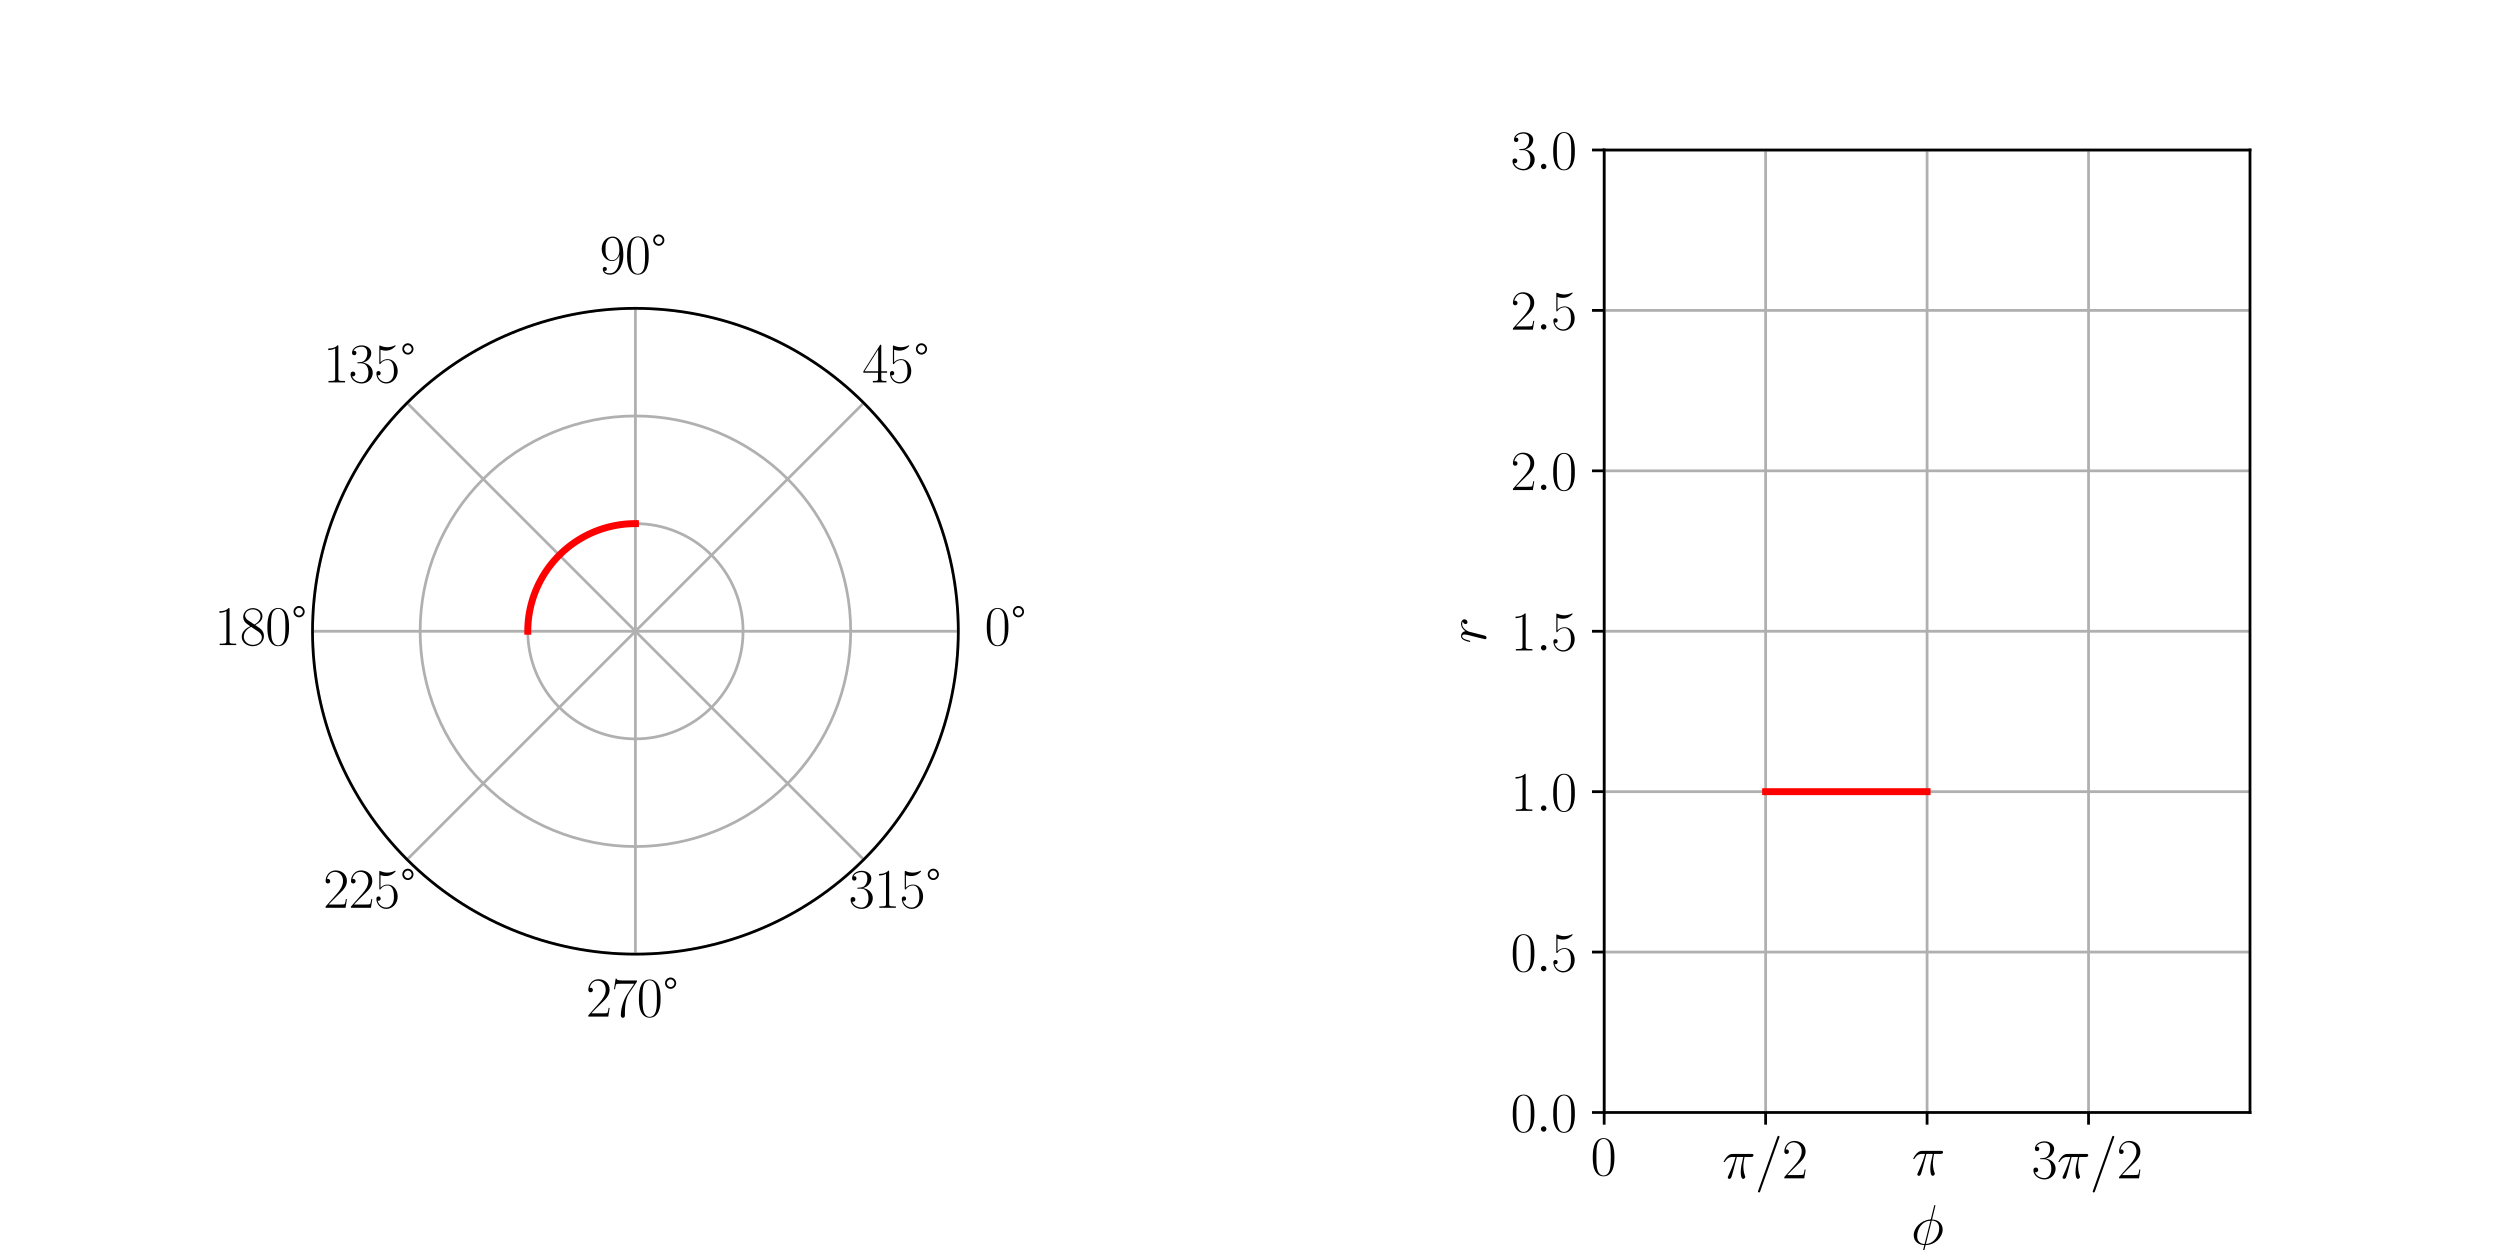 <?xml version="1.0" encoding="utf-8" standalone="no"?>
<!DOCTYPE svg PUBLIC "-//W3C//DTD SVG 1.1//EN"
  "http://www.w3.org/Graphics/SVG/1.1/DTD/svg11.dtd">
<svg xmlns:xlink="http://www.w3.org/1999/xlink" width="720pt" height="360pt" viewBox="0 0 720 360" xmlns="http://www.w3.org/2000/svg" version="1.1">
 <defs>
  <style type="text/css">*{stroke-linejoin: round; stroke-linecap: butt}</style>
 </defs>
 <g id="figure_1">
  <g id="patch_1">
   <path d="M 0 360 
L 720 360 
L 720 0 
L 0 0 
z
" style="fill: #ffffff"/>
  </g>
  <g id="axes_1">
   <g id="patch_2">
    <path d="M 276 181.8 
C 276 169.587 273.594 157.493 268.921 146.21 
C 264.247 134.927 257.397 124.675 248.761 116.039 
C 240.125 107.403 229.873 100.553 218.59 95.879 
C 207.307 91.206 195.213 88.8 183 88.8 
C 170.787 88.8 158.693 91.206 147.41 95.879 
C 136.127 100.553 125.875 107.403 117.239 116.039 
C 108.603 124.675 101.753 134.927 97.079 146.21 
C 92.406 157.493 90 169.587 90 181.8 
C 90 194.013 92.406 206.107 97.079 217.39 
C 101.753 228.673 108.603 238.925 117.239 247.561 
C 125.875 256.197 136.127 263.047 147.41 267.721 
C 158.693 272.394 170.787 274.8 183 274.8 
C 195.213 274.8 207.307 272.394 218.59 267.721 
C 229.873 263.047 240.125 256.197 248.761 247.561 
C 257.397 238.925 264.247 228.673 268.921 217.39 
C 273.594 206.107 276 194.013 276 181.8 
M 183 181.8 
C 183 181.8 183 181.8 183 181.8 
C 183 181.8 183 181.8 183 181.8 
C 183 181.8 183 181.8 183 181.8 
C 183 181.8 183 181.8 183 181.8 
C 183 181.8 183 181.8 183 181.8 
C 183 181.8 183 181.8 183 181.8 
C 183 181.8 183 181.8 183 181.8 
C 183 181.8 183 181.8 183 181.8 
C 183 181.8 183 181.8 183 181.8 
C 183 181.8 183 181.8 183 181.8 
C 183 181.8 183 181.8 183 181.8 
C 183 181.8 183 181.8 183 181.8 
C 183 181.8 183 181.8 183 181.8 
C 183 181.8 183 181.8 183 181.8 
C 183 181.8 183 181.8 183 181.8 
C 183 181.8 183 181.8 183 181.8 
z
" style="fill: #ffffff"/>
   </g>
   <g id="matplotlib.axis_1">
    <g id="xtick_1">
     <g id="line2d_1">
      <path d="M 183 181.8 
L 276 181.8 
" clip-path="url(#p973a0289f4)" style="fill: none; stroke: #b0b0b0; stroke-width: 0.8; stroke-linecap: square"/>
     </g>
     <g id="text_1">
      <!-- 0° -->
      <g transform="translate(283.57 185.785) scale(0.16 -0.16)">
       <defs>
        <path id="CMR17-30" d="M 2688 2025 
C 2688 2416 2682 3080 2413 3591 
C 2176 4039 1798 4198 1466 4198 
C 1158 4198 768 4058 525 3597 
C 269 3118 243 2524 243 2025 
C 243 1661 250 1106 448 619 
C 723 -39 1216 -128 1466 -128 
C 1760 -128 2208 -7 2470 600 
C 2662 1042 2688 1559 2688 2025 
z
M 1466 -26 
C 1056 -26 813 325 723 812 
C 653 1188 653 1738 653 2096 
C 653 2588 653 2997 736 3387 
C 858 3929 1216 4096 1466 4096 
C 1728 4096 2067 3923 2189 3400 
C 2272 3036 2278 2607 2278 2096 
C 2278 1680 2278 1169 2202 792 
C 2067 95 1690 -26 1466 -26 
z
" transform="scale(0.016)"/>
        <path id="SFRM3583-b0" d="M 890 4416 
C 544 4371 326 4080 326 3776 
C 326 3453 576 3136 960 3136 
L 1018 3136 
C 1357 3181 1587 3472 1587 3776 
C 1587 4105 1312 4416 947 4416 
L 890 4416 
z
M 525 3737 
L 525 3776 
C 525 4003 723 4204 947 4204 
C 1178 4204 1338 4026 1382 3815 
L 1382 3776 
C 1382 3545 1184 3341 960 3341 
C 730 3341 570 3522 525 3737 
z
" transform="scale(0.016)"/>
       </defs>
       <use xlink:href="#CMR17-30" transform="scale(0.996)"/>
       <use xlink:href="#SFRM3583-b0" transform="translate(45.69 0) scale(0.996)"/>
      </g>
     </g>
    </g>
    <g id="xtick_2">
     <g id="line2d_2">
      <path d="M 183 181.8 
L 248.761 116.039 
" clip-path="url(#p973a0289f4)" style="fill: none; stroke: #b0b0b0; stroke-width: 0.8; stroke-linecap: square"/>
     </g>
     <g id="text_2">
      <!-- 45° -->
      <g transform="translate(248.329 110.125) scale(0.16 -0.16)">
       <defs>
        <path id="CMR17-34" d="M 2150 4122 
C 2150 4256 2144 4256 2029 4256 
L 128 1254 
L 128 1088 
L 1779 1088 
L 1779 457 
C 1779 224 1766 160 1318 160 
L 1197 160 
L 1197 0 
C 1402 0 1747 0 1965 0 
C 2182 0 2528 0 2733 0 
L 2733 160 
L 2611 160 
C 2163 160 2150 224 2150 457 
L 2150 1088 
L 2803 1088 
L 2803 1254 
L 2150 1254 
L 2150 4122 
z
M 1798 3703 
L 1798 1254 
L 256 1254 
L 1798 3703 
z
" transform="scale(0.016)"/>
        <path id="CMR17-35" d="M 730 3692 
C 794 3666 1056 3584 1325 3584 
C 1920 3584 2246 3911 2432 4100 
C 2432 4157 2432 4192 2394 4192 
C 2387 4192 2374 4192 2323 4163 
C 2099 4058 1837 3973 1517 3973 
C 1325 3973 1037 3999 723 4139 
C 653 4171 640 4171 634 4171 
C 602 4171 595 4164 595 4037 
L 595 2203 
C 595 2089 595 2057 659 2057 
C 691 2057 704 2070 736 2114 
C 941 2401 1222 2522 1542 2522 
C 1766 2522 2246 2382 2246 1289 
C 2246 1085 2246 715 2054 421 
C 1894 159 1645 25 1370 25 
C 947 25 518 320 403 814 
C 429 807 480 795 506 795 
C 589 795 749 840 749 1038 
C 749 1210 627 1280 506 1280 
C 358 1280 262 1190 262 1011 
C 262 454 704 -128 1382 -128 
C 2042 -128 2669 440 2669 1264 
C 2669 2030 2170 2624 1549 2624 
C 1222 2624 947 2503 730 2274 
L 730 3692 
z
" transform="scale(0.016)"/>
       </defs>
       <use xlink:href="#CMR17-34" transform="scale(0.996)"/>
       <use xlink:href="#CMR17-35" transform="translate(45.69 0) scale(0.996)"/>
       <use xlink:href="#SFRM3583-b0" transform="translate(91.381 0) scale(0.996)"/>
      </g>
     </g>
    </g>
    <g id="xtick_3">
     <g id="line2d_3">
      <path d="M 183 181.8 
L 183 88.8 
" clip-path="url(#p973a0289f4)" style="fill: none; stroke: #b0b0b0; stroke-width: 0.8; stroke-linecap: square"/>
     </g>
     <g id="text_3">
      <!-- 90° -->
      <g transform="translate(172.668 78.785) scale(0.16 -0.16)">
       <defs>
        <path id="CMR17-39" d="M 2253 1864 
C 2253 464 1670 31 1190 31 
C 1043 31 685 31 538 294 
C 704 268 826 357 826 518 
C 826 692 685 749 595 749 
C 538 749 365 723 365 506 
C 365 71 742 -128 1203 -128 
C 1939 -128 2688 674 2688 2073 
C 2688 3817 1971 4179 1485 4179 
C 851 4179 243 3628 243 2778 
C 243 1991 762 1408 1414 1408 
C 1952 1408 2189 1903 2253 2112 
L 2253 1864 
z
M 1427 1510 
C 1254 1510 1011 1542 813 1922 
C 678 2169 678 2461 678 2771 
C 678 3146 678 3405 858 3684 
C 947 3817 1114 4032 1485 4032 
C 2240 4032 2240 2885 2240 2632 
C 2240 2182 2035 1510 1427 1510 
z
" transform="scale(0.016)"/>
       </defs>
       <use xlink:href="#CMR17-39" transform="scale(0.996)"/>
       <use xlink:href="#CMR17-30" transform="translate(45.69 0) scale(0.996)"/>
       <use xlink:href="#SFRM3583-b0" transform="translate(91.381 0) scale(0.996)"/>
      </g>
     </g>
    </g>
    <g id="xtick_4">
     <g id="line2d_4">
      <path d="M 183 181.8 
L 117.239 116.039 
" clip-path="url(#p973a0289f4)" style="fill: none; stroke: #b0b0b0; stroke-width: 0.8; stroke-linecap: square"/>
     </g>
     <g id="text_4">
      <!-- 135° -->
      <g transform="translate(93.106 110.125) scale(0.16 -0.16)">
       <defs>
        <path id="CMR17-31" d="M 1702 4058 
C 1702 4192 1696 4192 1606 4192 
C 1357 3916 979 3827 621 3827 
C 602 3827 570 3827 563 3808 
C 557 3795 557 3782 557 3648 
C 755 3648 1088 3686 1344 3839 
L 1344 461 
C 1344 236 1331 160 781 160 
L 589 160 
L 589 0 
C 896 0 1216 0 1523 0 
C 1830 0 2150 0 2458 0 
L 2458 160 
L 2266 160 
C 1715 160 1702 230 1702 458 
L 1702 4058 
z
" transform="scale(0.016)"/>
        <path id="CMR17-33" d="M 1414 2157 
C 1984 2157 2234 1662 2234 1090 
C 2234 320 1824 25 1453 25 
C 1114 25 563 194 390 693 
C 422 680 454 680 486 680 
C 640 680 755 782 755 948 
C 755 1133 614 1216 486 1216 
C 378 1216 211 1165 211 926 
C 211 335 787 -128 1466 -128 
C 2176 -128 2720 430 2720 1085 
C 2720 1707 2208 2157 1600 2227 
C 2086 2328 2554 2756 2554 3329 
C 2554 3820 2048 4179 1472 4179 
C 890 4179 378 3829 378 3329 
C 378 3110 544 3072 627 3072 
C 762 3072 877 3155 877 3321 
C 877 3486 762 3569 627 3569 
C 602 3569 570 3569 544 3557 
C 730 3959 1235 4032 1459 4032 
C 1683 4032 2106 3925 2106 3320 
C 2106 3143 2080 2828 1862 2550 
C 1670 2304 1453 2304 1242 2284 
C 1210 2284 1062 2269 1037 2269 
C 992 2263 966 2257 966 2208 
C 966 2163 973 2157 1101 2157 
L 1414 2157 
z
" transform="scale(0.016)"/>
       </defs>
       <use xlink:href="#CMR17-31" transform="scale(0.996)"/>
       <use xlink:href="#CMR17-33" transform="translate(45.69 0) scale(0.996)"/>
       <use xlink:href="#CMR17-35" transform="translate(91.381 0) scale(0.996)"/>
       <use xlink:href="#SFRM3583-b0" transform="translate(137.071 0) scale(0.996)"/>
      </g>
     </g>
    </g>
    <g id="xtick_5">
     <g id="line2d_5">
      <path d="M 183 181.8 
L 90 181.8 
" clip-path="url(#p973a0289f4)" style="fill: none; stroke: #b0b0b0; stroke-width: 0.8; stroke-linecap: square"/>
     </g>
     <g id="text_5">
      <!-- 180° -->
      <g transform="translate(61.766 185.785) scale(0.16 -0.16)">
       <defs>
        <path id="CMR17-38" d="M 1741 2264 
C 2144 2467 2554 2773 2554 3263 
C 2554 3841 1990 4179 1472 4179 
C 890 4179 378 3759 378 3180 
C 378 3021 416 2747 666 2505 
C 730 2442 998 2251 1171 2130 
C 883 1983 211 1634 211 934 
C 211 279 838 -128 1459 -128 
C 2144 -128 2720 362 2720 1010 
C 2720 1590 2330 1857 2074 2029 
L 1741 2264 
z
M 902 2822 
C 851 2854 595 3051 595 3351 
C 595 3739 998 4032 1459 4032 
C 1965 4032 2336 3676 2336 3262 
C 2336 2669 1670 2331 1638 2331 
C 1632 2331 1626 2331 1574 2370 
L 902 2822 
z
M 2080 1519 
C 2176 1449 2483 1240 2483 851 
C 2483 381 2010 25 1472 25 
C 890 25 448 438 448 940 
C 448 1443 838 1862 1280 2060 
L 2080 1519 
z
" transform="scale(0.016)"/>
       </defs>
       <use xlink:href="#CMR17-31" transform="scale(0.996)"/>
       <use xlink:href="#CMR17-38" transform="translate(45.69 0) scale(0.996)"/>
       <use xlink:href="#CMR17-30" transform="translate(91.381 0) scale(0.996)"/>
       <use xlink:href="#SFRM3583-b0" transform="translate(137.071 0) scale(0.996)"/>
      </g>
     </g>
    </g>
    <g id="xtick_6">
     <g id="line2d_6">
      <path d="M 183 181.8 
L 117.239 247.561 
" clip-path="url(#p973a0289f4)" style="fill: none; stroke: #b0b0b0; stroke-width: 0.8; stroke-linecap: square"/>
     </g>
     <g id="text_6">
      <!-- 225° -->
      <g transform="translate(93.106 261.445) scale(0.16 -0.16)">
       <defs>
        <path id="CMR17-32" d="M 2669 989 
L 2554 989 
C 2490 536 2438 459 2413 420 
C 2381 369 1920 369 1830 369 
L 602 369 
C 832 619 1280 1072 1824 1597 
C 2214 1967 2669 2402 2669 3035 
C 2669 3790 2067 4224 1395 4224 
C 691 4224 262 3604 262 3030 
C 262 2780 448 2748 525 2748 
C 589 2748 781 2787 781 3010 
C 781 3207 614 3264 525 3264 
C 486 3264 448 3258 422 3245 
C 544 3790 915 4058 1306 4058 
C 1862 4058 2227 3617 2227 3035 
C 2227 2479 1901 2000 1536 1584 
L 262 146 
L 262 0 
L 2515 0 
L 2669 989 
z
" transform="scale(0.016)"/>
       </defs>
       <use xlink:href="#CMR17-32" transform="scale(0.996)"/>
       <use xlink:href="#CMR17-32" transform="translate(45.69 0) scale(0.996)"/>
       <use xlink:href="#CMR17-35" transform="translate(91.381 0) scale(0.996)"/>
       <use xlink:href="#SFRM3583-b0" transform="translate(137.071 0) scale(0.996)"/>
      </g>
     </g>
    </g>
    <g id="xtick_7">
     <g id="line2d_7">
      <path d="M 183 181.8 
L 183 274.8 
" clip-path="url(#p973a0289f4)" style="fill: none; stroke: #b0b0b0; stroke-width: 0.8; stroke-linecap: square"/>
     </g>
     <g id="text_7">
      <!-- 270° -->
      <g transform="translate(168.766 292.785) scale(0.16 -0.16)">
       <defs>
        <path id="CMR17-37" d="M 2886 3941 
L 2886 4081 
L 1382 4081 
C 634 4081 621 4165 595 4288 
L 480 4288 
L 294 3094 
L 410 3094 
C 429 3215 474 3540 550 3661 
C 589 3712 1062 3712 1171 3712 
L 2579 3712 
L 1869 2661 
C 1395 1954 1069 999 1069 165 
C 1069 89 1069 -128 1299 -128 
C 1530 -128 1530 89 1530 171 
L 1530 465 
C 1530 1508 1709 2196 2003 2636 
L 2886 3941 
z
" transform="scale(0.016)"/>
       </defs>
       <use xlink:href="#CMR17-32" transform="scale(0.996)"/>
       <use xlink:href="#CMR17-37" transform="translate(45.69 0) scale(0.996)"/>
       <use xlink:href="#CMR17-30" transform="translate(91.381 0) scale(0.996)"/>
       <use xlink:href="#SFRM3583-b0" transform="translate(137.071 0) scale(0.996)"/>
      </g>
     </g>
    </g>
    <g id="xtick_8">
     <g id="line2d_8">
      <path d="M 183 181.8 
L 248.761 247.561 
" clip-path="url(#p973a0289f4)" style="fill: none; stroke: #b0b0b0; stroke-width: 0.8; stroke-linecap: square"/>
     </g>
     <g id="text_8">
      <!-- 315° -->
      <g transform="translate(244.427 261.445) scale(0.16 -0.16)">
       <use xlink:href="#CMR17-33" transform="scale(0.996)"/>
       <use xlink:href="#CMR17-31" transform="translate(45.69 0) scale(0.996)"/>
       <use xlink:href="#CMR17-35" transform="translate(91.381 0) scale(0.996)"/>
       <use xlink:href="#SFRM3583-b0" transform="translate(137.071 0) scale(0.996)"/>
      </g>
     </g>
    </g>
   </g>
   <g id="matplotlib.axis_2">
    <g id="ytick_1">
     <g id="line2d_9">
      <path d="M 214 181.8 
C 214 177.729 213.198 173.698 211.64 169.937 
C 210.082 166.176 207.799 162.758 204.92 159.88 
C 202.042 157.001 198.624 154.718 194.863 153.16 
C 191.102 151.602 187.071 150.8 183 150.8 
C 178.929 150.8 174.898 151.602 171.137 153.16 
C 167.376 154.718 163.958 157.001 161.08 159.88 
C 158.201 162.758 155.918 166.176 154.36 169.937 
C 152.802 173.698 152 177.729 152 181.8 
C 152 185.871 152.802 189.902 154.36 193.663 
C 155.918 197.424 158.201 200.842 161.08 203.72 
C 163.958 206.599 167.376 208.882 171.137 210.44 
C 174.898 211.998 178.929 212.8 183 212.8 
C 187.071 212.8 191.102 211.998 194.863 210.44 
C 198.624 208.882 202.042 206.599 204.92 203.72 
C 207.799 200.842 210.082 197.424 211.64 193.663 
C 213.198 189.902 214 185.871 214 181.8 
" clip-path="url(#p973a0289f4)" style="fill: none; stroke: #b0b0b0; stroke-width: 0.8; stroke-linecap: square"/>
     </g>
    </g>
    <g id="ytick_2">
     <g id="line2d_10">
      <path d="M 245 181.8 
C 245 173.658 243.396 165.596 240.281 158.074 
C 237.165 150.552 232.598 143.716 226.841 137.959 
C 221.084 132.202 214.248 127.635 206.726 124.519 
C 199.204 121.404 191.142 119.8 183 119.8 
C 174.858 119.8 166.796 121.404 159.274 124.519 
C 151.752 127.635 144.916 132.202 139.159 137.959 
C 133.402 143.716 128.835 150.552 125.719 158.074 
C 122.604 165.596 121 173.658 121 181.8 
C 121 189.942 122.604 198.004 125.719 205.526 
C 128.835 213.048 133.402 219.884 139.159 225.641 
C 144.916 231.398 151.752 235.965 159.274 239.081 
C 166.796 242.196 174.858 243.8 183 243.8 
C 191.142 243.8 199.204 242.196 206.726 239.081 
C 214.248 235.965 221.084 231.398 226.841 225.641 
C 232.598 219.884 237.165 213.048 240.281 205.526 
C 243.396 198.004 245 189.942 245 181.8 
" clip-path="url(#p973a0289f4)" style="fill: none; stroke: #b0b0b0; stroke-width: 0.8; stroke-linecap: square"/>
     </g>
    </g>
    <g id="ytick_3">
     <g id="line2d_11">
      <path d="M 276 181.8 
C 276 169.587 273.594 157.493 268.921 146.21 
C 264.247 134.927 257.397 124.675 248.761 116.039 
C 240.125 107.403 229.873 100.553 218.59 95.879 
C 207.307 91.206 195.213 88.8 183 88.8 
C 170.787 88.8 158.693 91.206 147.41 95.879 
C 136.127 100.553 125.875 107.403 117.239 116.039 
C 108.603 124.675 101.753 134.927 97.079 146.21 
C 92.406 157.493 90 169.587 90 181.8 
C 90 194.013 92.406 206.107 97.079 217.39 
C 101.753 228.673 108.603 238.925 117.239 247.561 
C 125.875 256.197 136.127 263.047 147.41 267.721 
C 158.693 272.394 170.787 274.8 183 274.8 
C 195.213 274.8 207.307 272.394 218.59 267.721 
C 229.873 263.047 240.125 256.197 248.761 247.561 
C 257.397 238.925 264.247 228.673 268.921 217.39 
C 273.594 206.107 276 194.013 276 181.8 
" clip-path="url(#p973a0289f4)" style="fill: none; stroke: #b0b0b0; stroke-width: 0.8; stroke-linecap: square"/>
     </g>
    </g>
   </g>
   <g id="line2d_12">
    <path d="M 183 150.8 
L 182.508 150.804 
L 182.016 150.816 
L 181.525 150.835 
L 181.034 150.862 
L 180.543 150.898 
L 180.053 150.94 
L 179.564 150.991 
L 179.076 151.049 
L 178.588 151.116 
L 178.102 151.189 
L 177.617 151.271 
L 177.133 151.36 
L 176.651 151.457 
L 176.17 151.562 
L 175.691 151.674 
L 175.214 151.794 
L 174.739 151.921 
L 174.266 152.056 
L 173.795 152.198 
L 173.327 152.348 
L 172.861 152.505 
L 172.397 152.67 
L 171.937 152.841 
L 171.478 153.021 
L 171.023 153.207 
L 170.571 153.401 
L 170.122 153.601 
L 169.676 153.809 
L 169.234 154.024 
L 168.795 154.246 
L 168.36 154.475 
L 167.928 154.711 
L 167.5 154.953 
L 167.076 155.203 
L 166.656 155.459 
L 166.24 155.721 
L 165.828 155.99 
L 165.421 156.266 
L 165.018 156.548 
L 164.62 156.837 
L 164.226 157.131 
L 163.837 157.432 
L 163.453 157.739 
L 163.074 158.053 
L 162.699 158.372 
L 162.33 158.697 
L 161.966 159.028 
L 161.608 159.364 
L 161.254 159.706 
L 160.906 160.054 
L 160.564 160.408 
L 160.228 160.766 
L 159.897 161.13 
L 159.572 161.499 
L 159.253 161.874 
L 158.939 162.253 
L 158.632 162.637 
L 158.331 163.026 
L 158.037 163.42 
L 157.748 163.818 
L 157.466 164.221 
L 157.19 164.628 
L 156.921 165.04 
L 156.659 165.456 
L 156.403 165.876 
L 156.153 166.3 
L 155.911 166.728 
L 155.675 167.16 
L 155.446 167.595 
L 155.224 168.034 
L 155.009 168.476 
L 154.801 168.922 
L 154.601 169.371 
L 154.407 169.823 
L 154.221 170.278 
L 154.041 170.737 
L 153.87 171.197 
L 153.705 171.661 
L 153.548 172.127 
L 153.398 172.595 
L 153.256 173.066 
L 153.121 173.539 
L 152.994 174.014 
L 152.874 174.491 
L 152.762 174.97 
L 152.657 175.451 
L 152.56 175.933 
L 152.471 176.417 
L 152.389 176.902 
L 152.316 177.388 
L 152.249 177.876 
L 152.191 178.364 
L 152.14 178.853 
L 152.098 179.343 
L 152.062 179.834 
L 152.035 180.325 
L 152.016 180.816 
L 152.004 181.308 
L 152 181.8 
" clip-path="url(#p973a0289f4)" style="fill: none; stroke: #ff0000; stroke-width: 2; stroke-linecap: square"/>
   </g>
   <g id="patch_3">
    <path d="M 276 181.8 
C 276 169.587 273.594 157.493 268.921 146.21 
C 264.247 134.927 257.397 124.675 248.761 116.039 
C 240.125 107.403 229.873 100.553 218.59 95.879 
C 207.307 91.206 195.213 88.8 183 88.8 
C 170.787 88.8 158.693 91.206 147.41 95.879 
C 136.127 100.553 125.875 107.403 117.239 116.039 
C 108.603 124.675 101.753 134.927 97.079 146.21 
C 92.406 157.493 90 169.587 90 181.8 
C 90 194.013 92.406 206.107 97.079 217.39 
C 101.753 228.673 108.603 238.925 117.239 247.561 
C 125.875 256.197 136.127 263.047 147.41 267.721 
C 158.693 272.394 170.787 274.8 183 274.8 
C 195.213 274.8 207.307 272.394 218.59 267.721 
C 229.873 263.047 240.125 256.197 248.761 247.561 
C 257.397 238.925 264.247 228.673 268.921 217.39 
C 273.594 206.107 276 194.013 276 181.8 
" style="fill: none; stroke: #000000; stroke-width: 0.8; stroke-linejoin: miter; stroke-linecap: square"/>
   </g>
  </g>
  <g id="axes_2">
   <g id="patch_4">
    <path d="M 462 320.4 
L 648 320.4 
L 648 43.2 
L 462 43.2 
z
" style="fill: #ffffff"/>
   </g>
   <g id="matplotlib.axis_3">
    <g id="xtick_9">
     <g id="line2d_13">
      <path d="M 462 320.4 
L 462 43.2 
" clip-path="url(#p6fe49e01cd)" style="fill: none; stroke: #b0b0b0; stroke-width: 0.8; stroke-linecap: square"/>
     </g>
     <g id="line2d_14">
      <defs>
       <path id="m69b1951348" d="M 0 0 
L 0 3.5 
" style="stroke: #000000; stroke-width: 0.8"/>
      </defs>
      <g>
       <use xlink:href="#m69b1951348" x="462" y="320.4" style="stroke: #000000; stroke-width: 0.8"/>
      </g>
     </g>
     <g id="text_9">
      <!-- $0$ -->
      <g transform="translate(458.098 338.47) scale(0.16 -0.16)">
       <use xlink:href="#CMR17-30" transform="scale(0.996)"/>
      </g>
     </g>
    </g>
    <g id="xtick_10">
     <g id="line2d_15">
      <path d="M 508.5 320.4 
L 508.5 43.2 
" clip-path="url(#p6fe49e01cd)" style="fill: none; stroke: #b0b0b0; stroke-width: 0.8; stroke-linecap: square"/>
     </g>
     <g id="line2d_16">
      <g>
       <use xlink:href="#m69b1951348" x="508.5" y="320.4" style="stroke: #000000; stroke-width: 0.8"/>
      </g>
     </g>
     <g id="text_10">
      <!-- $\pi/2$ -->
      <g transform="translate(495.983 339.355) scale(0.16 -0.16)">
       <defs>
        <path id="CMMI12-19" d="M 1658 2408 
L 2381 2408 
C 2208 1692 2099 1226 2099 716 
C 2099 626 2099 -64 2362 -64 
C 2496 -64 2611 57 2611 166 
C 2611 197 2611 210 2566 306 
C 2394 747 2394 1296 2394 1341 
C 2394 1379 2394 1832 2528 2408 
L 3245 2408 
C 3328 2408 3539 2408 3539 2612 
C 3539 2752 3418 2752 3302 2752 
L 1197 2752 
C 1050 2752 832 2752 538 2440 
C 371 2254 166 1916 166 1878 
C 166 1840 198 1827 237 1827 
C 282 1827 288 1846 320 1884 
C 653 2408 986 2408 1146 2408 
L 1510 2408 
C 1370 1929 1210 1373 685 256 
C 634 154 634 140 634 102 
C 634 -32 749 -64 806 -64 
C 992 -64 1043 102 1120 370 
C 1222 696 1222 709 1286 964 
L 1658 2408 
z
" transform="scale(0.016)"/>
        <path id="CMMI12-3d" d="M 2746 4562 
C 2746 4569 2784 4666 2784 4678 
C 2784 4755 2720 4800 2669 4800 
C 2637 4800 2579 4800 2528 4659 
L 384 -1363 
C 384 -1370 346 -1465 346 -1478 
C 346 -1555 410 -1600 461 -1600 
C 499 -1600 557 -1593 602 -1459 
L 2746 4562 
z
" transform="scale(0.016)"/>
       </defs>
       <use xlink:href="#CMMI12-19" transform="scale(0.996)"/>
       <use xlink:href="#CMMI12-3d" transform="translate(58.911 0) scale(0.996)"/>
       <use xlink:href="#CMR17-32" transform="translate(107.686 0) scale(0.996)"/>
      </g>
     </g>
    </g>
    <g id="xtick_11">
     <g id="line2d_17">
      <path d="M 555 320.4 
L 555 43.2 
" clip-path="url(#p6fe49e01cd)" style="fill: none; stroke: #b0b0b0; stroke-width: 0.8; stroke-linecap: square"/>
     </g>
     <g id="line2d_18">
      <g>
       <use xlink:href="#m69b1951348" x="555" y="320.4" style="stroke: #000000; stroke-width: 0.8"/>
      </g>
     </g>
     <g id="text_11">
      <!-- $\pi$ -->
      <g transform="translate(550.573 338.47) scale(0.16 -0.16)">
       <use xlink:href="#CMMI12-19" transform="scale(0.996)"/>
      </g>
     </g>
    </g>
    <g id="xtick_12">
     <g id="line2d_19">
      <path d="M 601.5 320.4 
L 601.5 43.2 
" clip-path="url(#p6fe49e01cd)" style="fill: none; stroke: #b0b0b0; stroke-width: 0.8; stroke-linecap: square"/>
     </g>
     <g id="line2d_20">
      <g>
       <use xlink:href="#m69b1951348" x="601.5" y="320.4" style="stroke: #000000; stroke-width: 0.8"/>
      </g>
     </g>
     <g id="text_12">
      <!-- $3\pi/2$ -->
      <g transform="translate(585.081 339.355) scale(0.16 -0.16)">
       <use xlink:href="#CMR17-33" transform="scale(0.996)"/>
       <use xlink:href="#CMMI12-19" transform="translate(45.69 0) scale(0.996)"/>
       <use xlink:href="#CMMI12-3d" transform="translate(104.601 0) scale(0.996)"/>
       <use xlink:href="#CMR17-32" transform="translate(153.376 0) scale(0.996)"/>
      </g>
     </g>
    </g>
    <g id="text_13">
     <!-- $\phi$ -->
     <g transform="translate(550.381 358.41) scale(0.16 -0.16)">
      <defs>
       <path id="CMMI12-1e" d="M 2752 4390 
C 2752 4448 2707 4448 2688 4448 
C 2630 4448 2624 4435 2598 4326 
L 2253 2939 
C 2234 2856 2227 2849 2221 2843 
C 2214 2830 2170 2824 2157 2824 
C 1107 2734 301 1864 301 1057 
C 301 361 832 -64 1498 -64 
C 1446 -261 1402 -463 1350 -659 
C 1261 -995 1210 -1204 1210 -1229 
C 1210 -1241 1210 -1280 1274 -1280 
C 1293 -1280 1318 -1280 1331 -1254 
C 1344 -1241 1382 -1089 1408 -1008 
L 1645 -64 
C 2739 -64 3571 854 3571 1680 
C 3571 2343 3085 2816 2374 2816 
L 2752 4390 
z
M 2336 2701 
C 2758 2701 3181 2463 3181 1828 
C 3181 1097 2675 128 1677 50 
L 2336 2701 
z
M 1530 50 
C 1216 50 691 220 691 938 
C 691 1761 1274 2676 2195 2676 
L 1530 50 
z
" transform="scale(0.016)"/>
      </defs>
      <use xlink:href="#CMMI12-1e" transform="scale(0.996)"/>
     </g>
    </g>
   </g>
   <g id="matplotlib.axis_4">
    <g id="ytick_4">
     <g id="line2d_21">
      <path d="M 462 320.4 
L 648 320.4 
" clip-path="url(#p6fe49e01cd)" style="fill: none; stroke: #b0b0b0; stroke-width: 0.8; stroke-linecap: square"/>
     </g>
     <g id="line2d_22">
      <defs>
       <path id="m9decdc27dd" d="M 0 0 
L -3.5 0 
" style="stroke: #000000; stroke-width: 0.8"/>
      </defs>
      <g>
       <use xlink:href="#m9decdc27dd" x="462" y="320.4" style="stroke: #000000; stroke-width: 0.8"/>
      </g>
     </g>
     <g id="text_14">
      <!-- $\mathdefault{0.0}$ -->
      <g transform="translate(435.056 325.935) scale(0.16 -0.16)">
       <defs>
        <path id="CMMI12-3a" d="M 1178 307 
C 1178 492 1024 619 870 619 
C 685 619 557 466 557 313 
C 557 128 710 0 864 0 
C 1050 0 1178 153 1178 307 
z
" transform="scale(0.016)"/>
       </defs>
       <use xlink:href="#CMR17-30" transform="scale(0.996)"/>
       <use xlink:href="#CMMI12-3a" transform="translate(45.69 0) scale(0.996)"/>
       <use xlink:href="#CMR17-30" transform="translate(72.788 0) scale(0.996)"/>
      </g>
     </g>
    </g>
    <g id="ytick_5">
     <g id="line2d_23">
      <path d="M 462 274.2 
L 648 274.2 
" clip-path="url(#p6fe49e01cd)" style="fill: none; stroke: #b0b0b0; stroke-width: 0.8; stroke-linecap: square"/>
     </g>
     <g id="line2d_24">
      <g>
       <use xlink:href="#m9decdc27dd" x="462" y="274.2" style="stroke: #000000; stroke-width: 0.8"/>
      </g>
     </g>
     <g id="text_15">
      <!-- $\mathdefault{0.5}$ -->
      <g transform="translate(435.056 279.735) scale(0.16 -0.16)">
       <use xlink:href="#CMR17-30" transform="scale(0.996)"/>
       <use xlink:href="#CMMI12-3a" transform="translate(45.69 0) scale(0.996)"/>
       <use xlink:href="#CMR17-35" transform="translate(72.788 0) scale(0.996)"/>
      </g>
     </g>
    </g>
    <g id="ytick_6">
     <g id="line2d_25">
      <path d="M 462 228 
L 648 228 
" clip-path="url(#p6fe49e01cd)" style="fill: none; stroke: #b0b0b0; stroke-width: 0.8; stroke-linecap: square"/>
     </g>
     <g id="line2d_26">
      <g>
       <use xlink:href="#m9decdc27dd" x="462" y="228" style="stroke: #000000; stroke-width: 0.8"/>
      </g>
     </g>
     <g id="text_16">
      <!-- $\mathdefault{1.0}$ -->
      <g transform="translate(435.056 233.535) scale(0.16 -0.16)">
       <use xlink:href="#CMR17-31" transform="scale(0.996)"/>
       <use xlink:href="#CMMI12-3a" transform="translate(45.69 0) scale(0.996)"/>
       <use xlink:href="#CMR17-30" transform="translate(72.788 0) scale(0.996)"/>
      </g>
     </g>
    </g>
    <g id="ytick_7">
     <g id="line2d_27">
      <path d="M 462 181.8 
L 648 181.8 
" clip-path="url(#p6fe49e01cd)" style="fill: none; stroke: #b0b0b0; stroke-width: 0.8; stroke-linecap: square"/>
     </g>
     <g id="line2d_28">
      <g>
       <use xlink:href="#m9decdc27dd" x="462" y="181.8" style="stroke: #000000; stroke-width: 0.8"/>
      </g>
     </g>
     <g id="text_17">
      <!-- $\mathdefault{1.5}$ -->
      <g transform="translate(435.056 187.335) scale(0.16 -0.16)">
       <use xlink:href="#CMR17-31" transform="scale(0.996)"/>
       <use xlink:href="#CMMI12-3a" transform="translate(45.69 0) scale(0.996)"/>
       <use xlink:href="#CMR17-35" transform="translate(72.788 0) scale(0.996)"/>
      </g>
     </g>
    </g>
    <g id="ytick_8">
     <g id="line2d_29">
      <path d="M 462 135.6 
L 648 135.6 
" clip-path="url(#p6fe49e01cd)" style="fill: none; stroke: #b0b0b0; stroke-width: 0.8; stroke-linecap: square"/>
     </g>
     <g id="line2d_30">
      <g>
       <use xlink:href="#m9decdc27dd" x="462" y="135.6" style="stroke: #000000; stroke-width: 0.8"/>
      </g>
     </g>
     <g id="text_18">
      <!-- $\mathdefault{2.0}$ -->
      <g transform="translate(435.056 141.135) scale(0.16 -0.16)">
       <use xlink:href="#CMR17-32" transform="scale(0.996)"/>
       <use xlink:href="#CMMI12-3a" transform="translate(45.69 0) scale(0.996)"/>
       <use xlink:href="#CMR17-30" transform="translate(72.788 0) scale(0.996)"/>
      </g>
     </g>
    </g>
    <g id="ytick_9">
     <g id="line2d_31">
      <path d="M 462 89.4 
L 648 89.4 
" clip-path="url(#p6fe49e01cd)" style="fill: none; stroke: #b0b0b0; stroke-width: 0.8; stroke-linecap: square"/>
     </g>
     <g id="line2d_32">
      <g>
       <use xlink:href="#m9decdc27dd" x="462" y="89.4" style="stroke: #000000; stroke-width: 0.8"/>
      </g>
     </g>
     <g id="text_19">
      <!-- $\mathdefault{2.5}$ -->
      <g transform="translate(435.056 94.935) scale(0.16 -0.16)">
       <use xlink:href="#CMR17-32" transform="scale(0.996)"/>
       <use xlink:href="#CMMI12-3a" transform="translate(45.69 0) scale(0.996)"/>
       <use xlink:href="#CMR17-35" transform="translate(72.788 0) scale(0.996)"/>
      </g>
     </g>
    </g>
    <g id="ytick_10">
     <g id="line2d_33">
      <path d="M 462 43.2 
L 648 43.2 
" clip-path="url(#p6fe49e01cd)" style="fill: none; stroke: #b0b0b0; stroke-width: 0.8; stroke-linecap: square"/>
     </g>
     <g id="line2d_34">
      <g>
       <use xlink:href="#m9decdc27dd" x="462" y="43.2" style="stroke: #000000; stroke-width: 0.8"/>
      </g>
     </g>
     <g id="text_20">
      <!-- $\mathdefault{3.0}$ -->
      <g transform="translate(435.056 48.735) scale(0.16 -0.16)">
       <use xlink:href="#CMR17-33" transform="scale(0.996)"/>
       <use xlink:href="#CMMI12-3a" transform="translate(45.69 0) scale(0.996)"/>
       <use xlink:href="#CMR17-30" transform="translate(72.788 0) scale(0.996)"/>
      </g>
     </g>
    </g>
    <g id="text_21">
     <!-- $r$ -->
     <g transform="translate(427.957 185.317) rotate(-90) scale(0.16 -0.16)">
      <defs>
       <path id="CMMI12-72" d="M 2490 2612 
C 2291 2574 2189 2433 2189 2293 
C 2189 2139 2310 2088 2400 2088 
C 2579 2088 2726 2242 2726 2433 
C 2726 2638 2528 2816 2208 2816 
C 1952 2816 1658 2701 1389 2312 
C 1344 2650 1088 2816 832 2816 
C 582 2816 454 2625 378 2484 
C 269 2254 173 1871 173 1839 
C 173 1814 198 1782 243 1782 
C 294 1782 301 1788 339 1935 
C 435 2318 557 2689 813 2689 
C 966 2689 1011 2580 1011 2395 
C 1011 2254 947 2005 902 1807 
L 723 1118 
C 698 996 627 709 595 594 
C 550 428 480 128 480 96 
C 480 6 550 -64 646 -64 
C 717 -64 838 -19 877 109 
C 896 160 1133 1124 1171 1271 
C 1203 1411 1242 1546 1274 1686 
C 1299 1775 1325 1878 1344 1961 
C 1363 2018 1536 2331 1696 2472 
C 1773 2542 1939 2689 2202 2689 
C 2304 2689 2406 2670 2490 2612 
z
" transform="scale(0.016)"/>
      </defs>
      <use xlink:href="#CMMI12-72" transform="scale(0.996)"/>
     </g>
    </g>
   </g>
   <g id="line2d_35">
    <path d="M 508.5 228 
L 508.97 228 
L 509.439 228 
L 509.909 228 
L 510.379 228 
L 510.848 228 
L 511.318 228 
L 511.788 228 
L 512.258 228 
L 512.727 228 
L 513.197 228 
L 513.667 228 
L 514.136 228 
L 514.606 228 
L 515.076 228 
L 515.545 228 
L 516.015 228 
L 516.485 228 
L 516.955 228 
L 517.424 228 
L 517.894 228 
L 518.364 228 
L 518.833 228 
L 519.303 228 
L 519.773 228 
L 520.242 228 
L 520.712 228 
L 521.182 228 
L 521.652 228 
L 522.121 228 
L 522.591 228 
L 523.061 228 
L 523.53 228 
L 524 228 
L 524.47 228 
L 524.939 228 
L 525.409 228 
L 525.879 228 
L 526.348 228 
L 526.818 228 
L 527.288 228 
L 527.758 228 
L 528.227 228 
L 528.697 228 
L 529.167 228 
L 529.636 228 
L 530.106 228 
L 530.576 228 
L 531.045 228 
L 531.515 228 
L 531.985 228 
L 532.455 228 
L 532.924 228 
L 533.394 228 
L 533.864 228 
L 534.333 228 
L 534.803 228 
L 535.273 228 
L 535.742 228 
L 536.212 228 
L 536.682 228 
L 537.152 228 
L 537.621 228 
L 538.091 228 
L 538.561 228 
L 539.03 228 
L 539.5 228 
L 539.97 228 
L 540.439 228 
L 540.909 228 
L 541.379 228 
L 541.848 228 
L 542.318 228 
L 542.788 228 
L 543.258 228 
L 543.727 228 
L 544.197 228 
L 544.667 228 
L 545.136 228 
L 545.606 228 
L 546.076 228 
L 546.545 228 
L 547.015 228 
L 547.485 228 
L 547.955 228 
L 548.424 228 
L 548.894 228 
L 549.364 228 
L 549.833 228 
L 550.303 228 
L 550.773 228 
L 551.242 228 
L 551.712 228 
L 552.182 228 
L 552.652 228 
L 553.121 228 
L 553.591 228 
L 554.061 228 
L 554.53 228 
L 555 228 
" clip-path="url(#p6fe49e01cd)" style="fill: none; stroke: #ff0000; stroke-width: 2; stroke-linecap: square"/>
   </g>
   <g id="patch_5">
    <path d="M 462 320.4 
L 462 43.2 
" style="fill: none; stroke: #000000; stroke-width: 0.8; stroke-linejoin: miter; stroke-linecap: square"/>
   </g>
   <g id="patch_6">
    <path d="M 648 320.4 
L 648 43.2 
" style="fill: none; stroke: #000000; stroke-width: 0.8; stroke-linejoin: miter; stroke-linecap: square"/>
   </g>
   <g id="patch_7">
    <path d="M 462 320.4 
L 648 320.4 
" style="fill: none; stroke: #000000; stroke-width: 0.8; stroke-linejoin: miter; stroke-linecap: square"/>
   </g>
   <g id="patch_8">
    <path d="M 462 43.2 
L 648 43.2 
" style="fill: none; stroke: #000000; stroke-width: 0.8; stroke-linejoin: miter; stroke-linecap: square"/>
   </g>
  </g>
 </g>
 <defs>
  <clipPath id="p973a0289f4">
   <path d="M 276 181.8 
C 276 169.587 273.594 157.493 268.921 146.21 
C 264.247 134.927 257.397 124.675 248.761 116.039 
C 240.125 107.403 229.873 100.553 218.59 95.879 
C 207.307 91.206 195.213 88.8 183 88.8 
C 170.787 88.8 158.693 91.206 147.41 95.879 
C 136.127 100.553 125.875 107.403 117.239 116.039 
C 108.603 124.675 101.753 134.927 97.079 146.21 
C 92.406 157.493 90 169.587 90 181.8 
C 90 194.013 92.406 206.107 97.079 217.39 
C 101.753 228.673 108.603 238.925 117.239 247.561 
C 125.875 256.197 136.127 263.047 147.41 267.721 
C 158.693 272.394 170.787 274.8 183 274.8 
C 195.213 274.8 207.307 272.394 218.59 267.721 
C 229.873 263.047 240.125 256.197 248.761 247.561 
C 257.397 238.925 264.247 228.673 268.921 217.39 
C 273.594 206.107 276 194.013 276 181.8 
M 183 181.8 
C 183 181.8 183 181.8 183 181.8 
C 183 181.8 183 181.8 183 181.8 
C 183 181.8 183 181.8 183 181.8 
C 183 181.8 183 181.8 183 181.8 
C 183 181.8 183 181.8 183 181.8 
C 183 181.8 183 181.8 183 181.8 
C 183 181.8 183 181.8 183 181.8 
C 183 181.8 183 181.8 183 181.8 
C 183 181.8 183 181.8 183 181.8 
C 183 181.8 183 181.8 183 181.8 
C 183 181.8 183 181.8 183 181.8 
C 183 181.8 183 181.8 183 181.8 
C 183 181.8 183 181.8 183 181.8 
C 183 181.8 183 181.8 183 181.8 
C 183 181.8 183 181.8 183 181.8 
C 183 181.8 183 181.8 183 181.8 
z
"/>
  </clipPath>
  <clipPath id="p6fe49e01cd">
   <rect x="462" y="43.2" width="186" height="277.2"/>
  </clipPath>
 </defs>
</svg>
